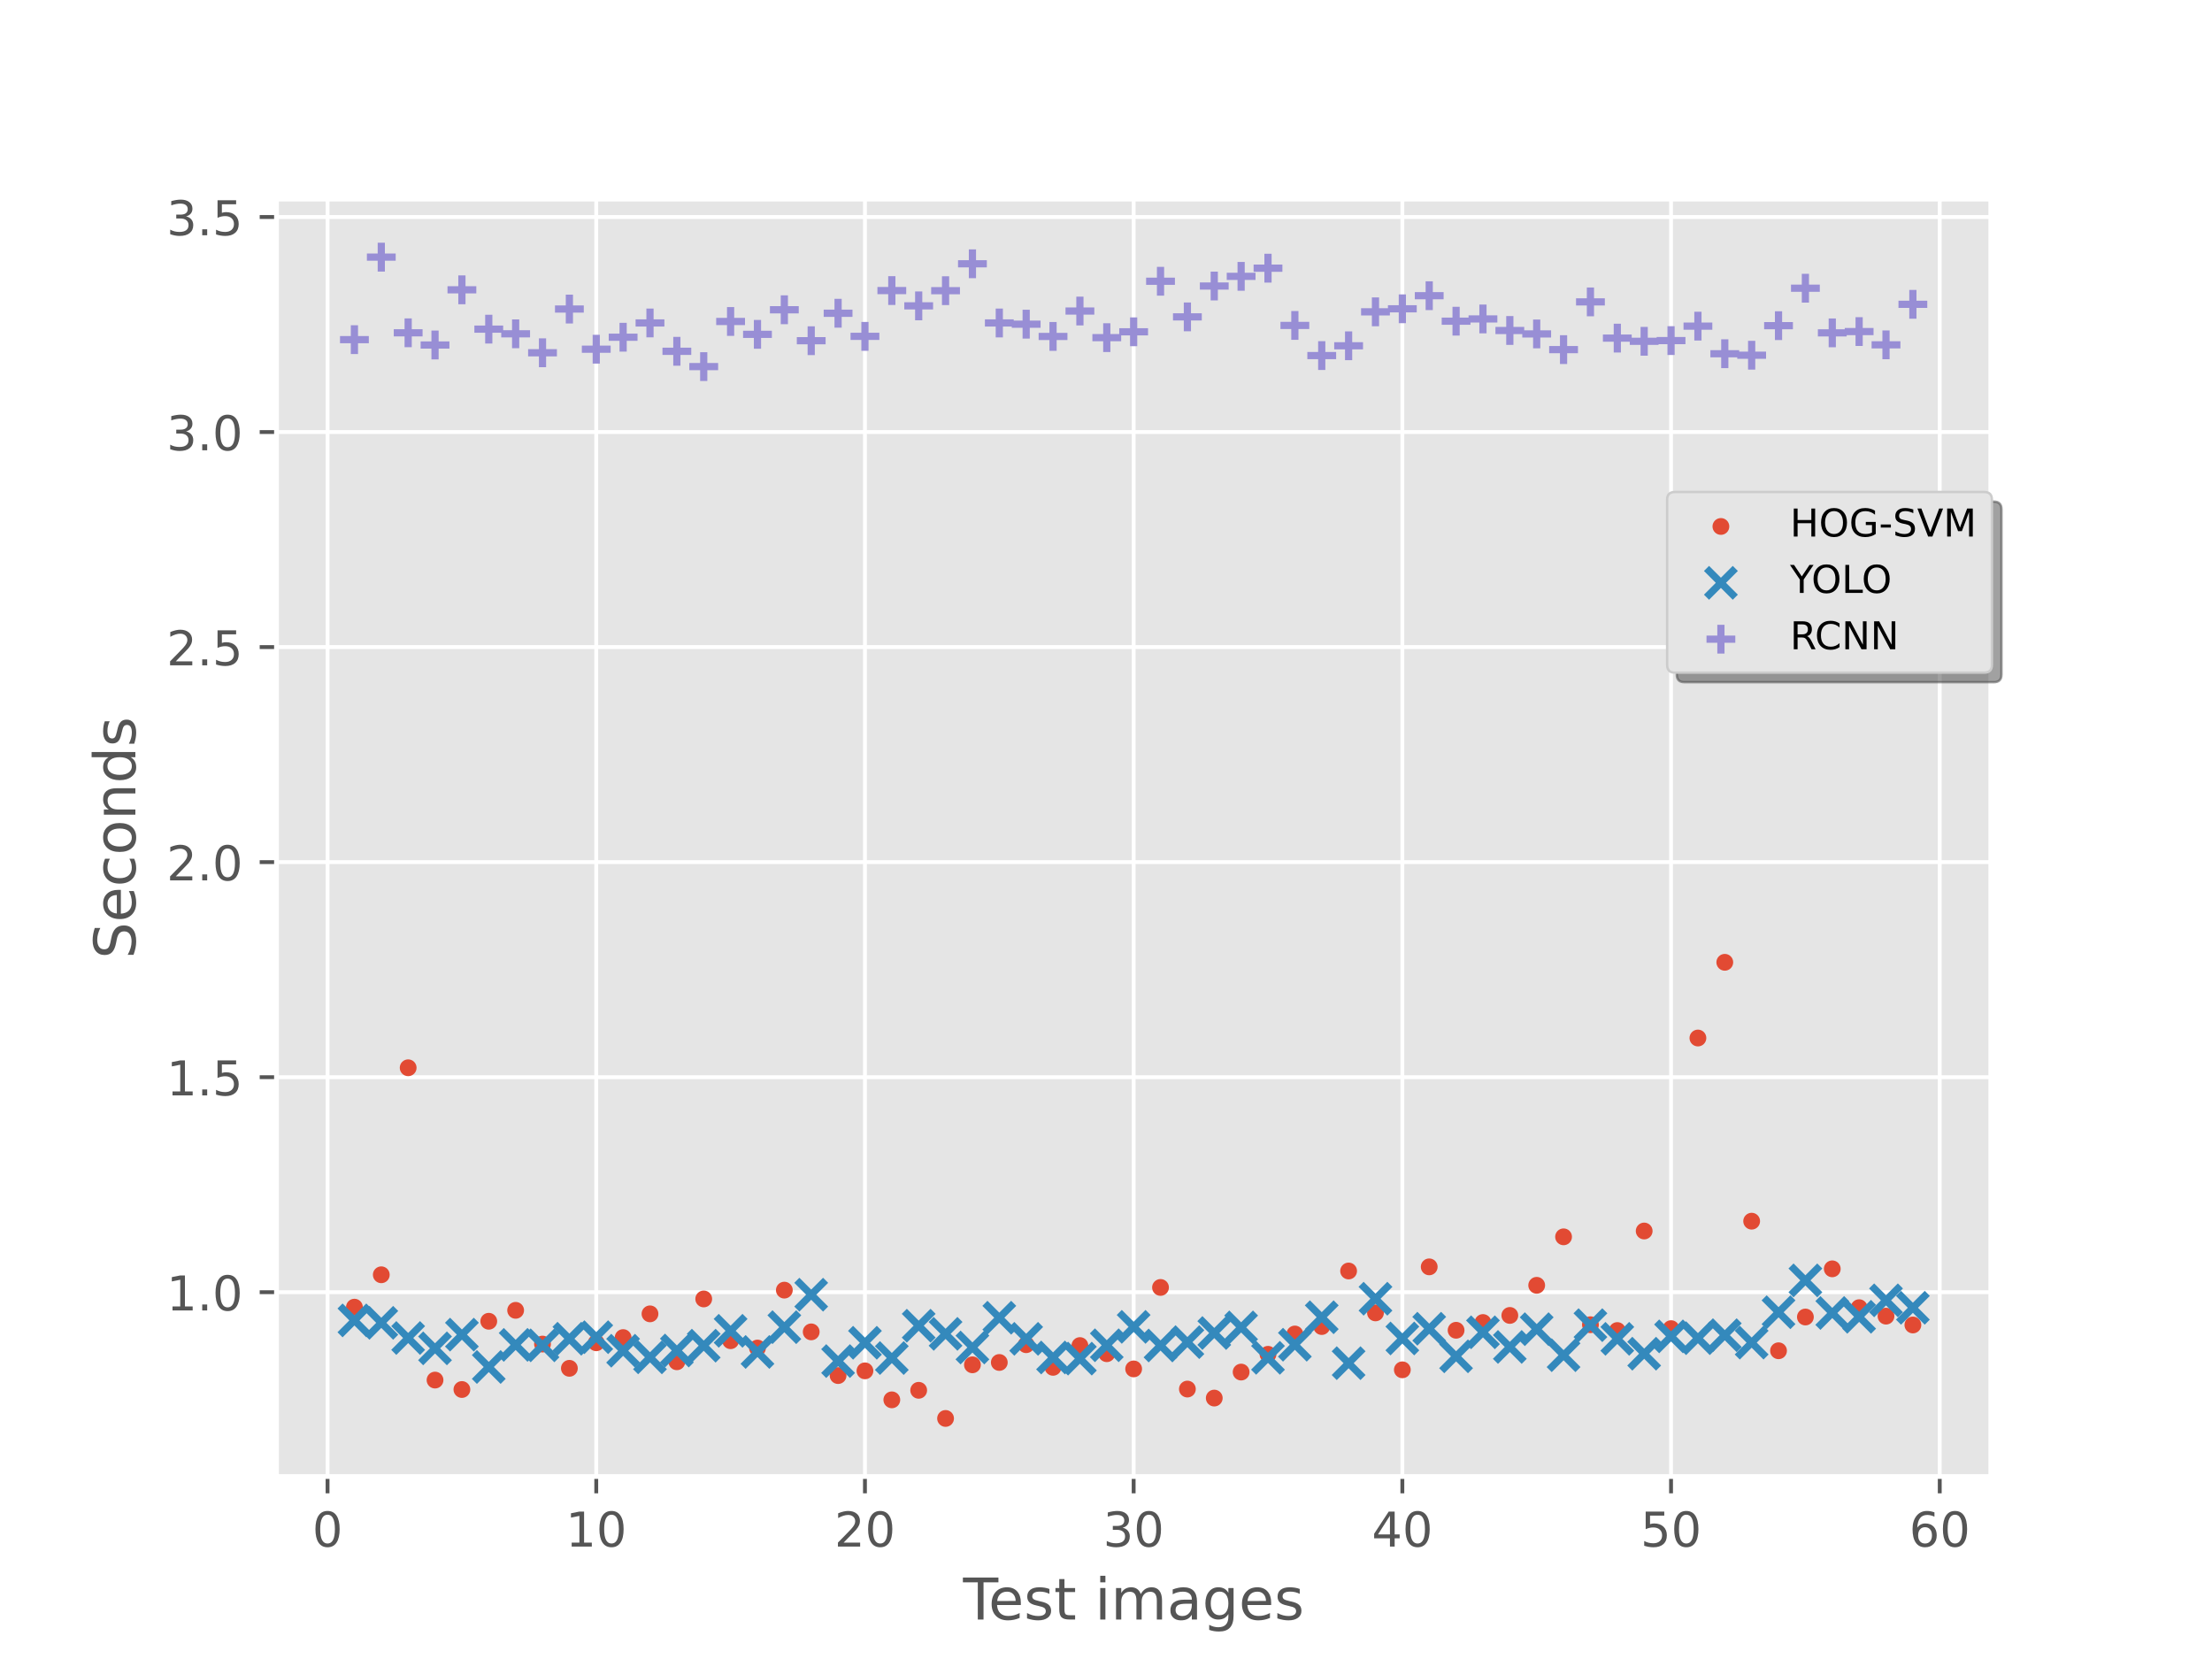 <?xml version="1.0" encoding="utf-8" standalone="no"?>
<!DOCTYPE svg PUBLIC "-//W3C//DTD SVG 1.1//EN"
  "http://www.w3.org/Graphics/SVG/1.1/DTD/svg11.dtd">
<!-- Created with matplotlib (https://matplotlib.org/) -->
<svg height="345.6pt" version="1.1" viewBox="0 0 460.8 345.6" width="460.8pt" xmlns="http://www.w3.org/2000/svg" xmlns:xlink="http://www.w3.org/1999/xlink">
 <defs>
  <style type="text/css">
*{stroke-linecap:butt;stroke-linejoin:round;}
  </style>
 </defs>
 <g id="figure_1">
  <g id="patch_1">
   <path d="M 0 345.6 
L 460.8 345.6 
L 460.8 0 
L 0 0 
z
" style="fill:#ffffff;"/>
  </g>
  <g id="axes_1">
   <g id="patch_2">
    <path d="M 57.6 307.584 
L 414.72 307.584 
L 414.72 41.472 
L 57.6 41.472 
z
" style="fill:#e5e5e5;"/>
   </g>
   <g id="matplotlib.axis_1">
    <g id="xtick_1">
     <g id="line2d_1">
      <path clip-path="url(#p760a625355)" d="M 68.235 307.584 
L 68.235 41.472 
" style="fill:none;stroke:#ffffff;stroke-linecap:square;stroke-width:0.8;"/>
     </g>
     <g id="line2d_2">
      <defs>
       <path d="M 0 0 
L 0 3.5 
" id="m067da5c553" style="stroke:#555555;stroke-width:0.8;"/>
      </defs>
      <g>
       <use style="fill:#555555;stroke:#555555;stroke-width:0.8;" x="68.235" xlink:href="#m067da5c553" y="307.584"/>
      </g>
     </g>
     <g id="text_1">
      <!-- 0 -->
      <defs>
       <path d="M 31.781 66.406 
Q 24.172 66.406 20.328 58.906 
Q 16.5 51.422 16.5 36.375 
Q 16.5 21.391 20.328 13.891 
Q 24.172 6.391 31.781 6.391 
Q 39.453 6.391 43.281 13.891 
Q 47.125 21.391 47.125 36.375 
Q 47.125 51.422 43.281 58.906 
Q 39.453 66.406 31.781 66.406 
z
M 31.781 74.219 
Q 44.047 74.219 50.516 64.516 
Q 56.984 54.828 56.984 36.375 
Q 56.984 17.969 50.516 8.266 
Q 44.047 -1.422 31.781 -1.422 
Q 19.531 -1.422 13.062 8.266 
Q 6.594 17.969 6.594 36.375 
Q 6.594 54.828 13.062 64.516 
Q 19.531 74.219 31.781 74.219 
z
" id="DejaVuSans-48"/>
      </defs>
      <g style="fill:#555555;" transform="translate(65.054 322.182)scale(0.1 -0.1)">
       <use xlink:href="#DejaVuSans-48"/>
      </g>
     </g>
    </g>
    <g id="xtick_2">
     <g id="line2d_3">
      <path clip-path="url(#p760a625355)" d="M 124.21 307.584 
L 124.21 41.472 
" style="fill:none;stroke:#ffffff;stroke-linecap:square;stroke-width:0.8;"/>
     </g>
     <g id="line2d_4">
      <g>
       <use style="fill:#555555;stroke:#555555;stroke-width:0.8;" x="124.21" xlink:href="#m067da5c553" y="307.584"/>
      </g>
     </g>
     <g id="text_2">
      <!-- 10 -->
      <defs>
       <path d="M 12.406 8.297 
L 28.516 8.297 
L 28.516 63.922 
L 10.984 60.406 
L 10.984 69.391 
L 28.422 72.906 
L 38.281 72.906 
L 38.281 8.297 
L 54.391 8.297 
L 54.391 0 
L 12.406 0 
z
" id="DejaVuSans-49"/>
      </defs>
      <g style="fill:#555555;" transform="translate(117.848 322.182)scale(0.1 -0.1)">
       <use xlink:href="#DejaVuSans-49"/>
       <use x="63.623" xlink:href="#DejaVuSans-48"/>
      </g>
     </g>
    </g>
    <g id="xtick_3">
     <g id="line2d_5">
      <path clip-path="url(#p760a625355)" d="M 180.185 307.584 
L 180.185 41.472 
" style="fill:none;stroke:#ffffff;stroke-linecap:square;stroke-width:0.8;"/>
     </g>
     <g id="line2d_6">
      <g>
       <use style="fill:#555555;stroke:#555555;stroke-width:0.8;" x="180.185" xlink:href="#m067da5c553" y="307.584"/>
      </g>
     </g>
     <g id="text_3">
      <!-- 20 -->
      <defs>
       <path d="M 19.188 8.297 
L 53.609 8.297 
L 53.609 0 
L 7.328 0 
L 7.328 8.297 
Q 12.938 14.109 22.625 23.891 
Q 32.328 33.688 34.812 36.531 
Q 39.547 41.844 41.422 45.531 
Q 43.312 49.219 43.312 52.781 
Q 43.312 58.594 39.234 62.25 
Q 35.156 65.922 28.609 65.922 
Q 23.969 65.922 18.812 64.312 
Q 13.672 62.703 7.812 59.422 
L 7.812 69.391 
Q 13.766 71.781 18.938 73 
Q 24.125 74.219 28.422 74.219 
Q 39.75 74.219 46.484 68.547 
Q 53.219 62.891 53.219 53.422 
Q 53.219 48.922 51.531 44.891 
Q 49.859 40.875 45.406 35.406 
Q 44.188 33.984 37.641 27.219 
Q 31.109 20.453 19.188 8.297 
z
" id="DejaVuSans-50"/>
      </defs>
      <g style="fill:#555555;" transform="translate(173.823 322.182)scale(0.1 -0.1)">
       <use xlink:href="#DejaVuSans-50"/>
       <use x="63.623" xlink:href="#DejaVuSans-48"/>
      </g>
     </g>
    </g>
    <g id="xtick_4">
     <g id="line2d_7">
      <path clip-path="url(#p760a625355)" d="M 236.16 307.584 
L 236.16 41.472 
" style="fill:none;stroke:#ffffff;stroke-linecap:square;stroke-width:0.8;"/>
     </g>
     <g id="line2d_8">
      <g>
       <use style="fill:#555555;stroke:#555555;stroke-width:0.8;" x="236.16" xlink:href="#m067da5c553" y="307.584"/>
      </g>
     </g>
     <g id="text_4">
      <!-- 30 -->
      <defs>
       <path d="M 40.578 39.312 
Q 47.656 37.797 51.625 33 
Q 55.609 28.219 55.609 21.188 
Q 55.609 10.406 48.188 4.484 
Q 40.766 -1.422 27.094 -1.422 
Q 22.516 -1.422 17.656 -0.516 
Q 12.797 0.391 7.625 2.203 
L 7.625 11.719 
Q 11.719 9.328 16.594 8.109 
Q 21.484 6.891 26.812 6.891 
Q 36.078 6.891 40.938 10.547 
Q 45.797 14.203 45.797 21.188 
Q 45.797 27.641 41.281 31.266 
Q 36.766 34.906 28.719 34.906 
L 20.219 34.906 
L 20.219 43.016 
L 29.109 43.016 
Q 36.375 43.016 40.234 45.922 
Q 44.094 48.828 44.094 54.297 
Q 44.094 59.906 40.109 62.906 
Q 36.141 65.922 28.719 65.922 
Q 24.656 65.922 20.016 65.031 
Q 15.375 64.156 9.812 62.312 
L 9.812 71.094 
Q 15.438 72.656 20.344 73.438 
Q 25.25 74.219 29.594 74.219 
Q 40.828 74.219 47.359 69.109 
Q 53.906 64.016 53.906 55.328 
Q 53.906 49.266 50.438 45.094 
Q 46.969 40.922 40.578 39.312 
z
" id="DejaVuSans-51"/>
      </defs>
      <g style="fill:#555555;" transform="translate(229.798 322.182)scale(0.1 -0.1)">
       <use xlink:href="#DejaVuSans-51"/>
       <use x="63.623" xlink:href="#DejaVuSans-48"/>
      </g>
     </g>
    </g>
    <g id="xtick_5">
     <g id="line2d_9">
      <path clip-path="url(#p760a625355)" d="M 292.135 307.584 
L 292.135 41.472 
" style="fill:none;stroke:#ffffff;stroke-linecap:square;stroke-width:0.8;"/>
     </g>
     <g id="line2d_10">
      <g>
       <use style="fill:#555555;stroke:#555555;stroke-width:0.8;" x="292.135" xlink:href="#m067da5c553" y="307.584"/>
      </g>
     </g>
     <g id="text_5">
      <!-- 40 -->
      <defs>
       <path d="M 37.797 64.312 
L 12.891 25.391 
L 37.797 25.391 
z
M 35.203 72.906 
L 47.609 72.906 
L 47.609 25.391 
L 58.016 25.391 
L 58.016 17.188 
L 47.609 17.188 
L 47.609 0 
L 37.797 0 
L 37.797 17.188 
L 4.891 17.188 
L 4.891 26.703 
z
" id="DejaVuSans-52"/>
      </defs>
      <g style="fill:#555555;" transform="translate(285.772 322.182)scale(0.1 -0.1)">
       <use xlink:href="#DejaVuSans-52"/>
       <use x="63.623" xlink:href="#DejaVuSans-48"/>
      </g>
     </g>
    </g>
    <g id="xtick_6">
     <g id="line2d_11">
      <path clip-path="url(#p760a625355)" d="M 348.11 307.584 
L 348.11 41.472 
" style="fill:none;stroke:#ffffff;stroke-linecap:square;stroke-width:0.8;"/>
     </g>
     <g id="line2d_12">
      <g>
       <use style="fill:#555555;stroke:#555555;stroke-width:0.8;" x="348.11" xlink:href="#m067da5c553" y="307.584"/>
      </g>
     </g>
     <g id="text_6">
      <!-- 50 -->
      <defs>
       <path d="M 10.797 72.906 
L 49.516 72.906 
L 49.516 64.594 
L 19.828 64.594 
L 19.828 46.734 
Q 21.969 47.469 24.109 47.828 
Q 26.266 48.188 28.422 48.188 
Q 40.625 48.188 47.75 41.5 
Q 54.891 34.812 54.891 23.391 
Q 54.891 11.625 47.562 5.094 
Q 40.234 -1.422 26.906 -1.422 
Q 22.312 -1.422 17.547 -0.641 
Q 12.797 0.141 7.719 1.703 
L 7.719 11.625 
Q 12.109 9.234 16.797 8.062 
Q 21.484 6.891 26.703 6.891 
Q 35.156 6.891 40.078 11.328 
Q 45.016 15.766 45.016 23.391 
Q 45.016 31 40.078 35.438 
Q 35.156 39.891 26.703 39.891 
Q 22.75 39.891 18.812 39.016 
Q 14.891 38.141 10.797 36.281 
z
" id="DejaVuSans-53"/>
      </defs>
      <g style="fill:#555555;" transform="translate(341.747 322.182)scale(0.1 -0.1)">
       <use xlink:href="#DejaVuSans-53"/>
       <use x="63.623" xlink:href="#DejaVuSans-48"/>
      </g>
     </g>
    </g>
    <g id="xtick_7">
     <g id="line2d_13">
      <path clip-path="url(#p760a625355)" d="M 404.085 307.584 
L 404.085 41.472 
" style="fill:none;stroke:#ffffff;stroke-linecap:square;stroke-width:0.8;"/>
     </g>
     <g id="line2d_14">
      <g>
       <use style="fill:#555555;stroke:#555555;stroke-width:0.8;" x="404.085" xlink:href="#m067da5c553" y="307.584"/>
      </g>
     </g>
     <g id="text_7">
      <!-- 60 -->
      <defs>
       <path d="M 33.016 40.375 
Q 26.375 40.375 22.484 35.828 
Q 18.609 31.297 18.609 23.391 
Q 18.609 15.531 22.484 10.953 
Q 26.375 6.391 33.016 6.391 
Q 39.656 6.391 43.531 10.953 
Q 47.406 15.531 47.406 23.391 
Q 47.406 31.297 43.531 35.828 
Q 39.656 40.375 33.016 40.375 
z
M 52.594 71.297 
L 52.594 62.312 
Q 48.875 64.062 45.094 64.984 
Q 41.312 65.922 37.594 65.922 
Q 27.828 65.922 22.672 59.328 
Q 17.531 52.734 16.797 39.406 
Q 19.672 43.656 24.016 45.922 
Q 28.375 48.188 33.594 48.188 
Q 44.578 48.188 50.953 41.516 
Q 57.328 34.859 57.328 23.391 
Q 57.328 12.156 50.688 5.359 
Q 44.047 -1.422 33.016 -1.422 
Q 20.359 -1.422 13.672 8.266 
Q 6.984 17.969 6.984 36.375 
Q 6.984 53.656 15.188 63.938 
Q 23.391 74.219 37.203 74.219 
Q 40.922 74.219 44.703 73.484 
Q 48.484 72.75 52.594 71.297 
z
" id="DejaVuSans-54"/>
      </defs>
      <g style="fill:#555555;" transform="translate(397.722 322.182)scale(0.1 -0.1)">
       <use xlink:href="#DejaVuSans-54"/>
       <use x="63.623" xlink:href="#DejaVuSans-48"/>
      </g>
     </g>
    </g>
    <g id="text_8">
     <!-- Test images -->
     <defs>
      <path d="M -0.297 72.906 
L 61.375 72.906 
L 61.375 64.594 
L 35.5 64.594 
L 35.5 0 
L 25.594 0 
L 25.594 64.594 
L -0.297 64.594 
z
" id="DejaVuSans-84"/>
      <path d="M 56.203 29.594 
L 56.203 25.203 
L 14.891 25.203 
Q 15.484 15.922 20.484 11.062 
Q 25.484 6.203 34.422 6.203 
Q 39.594 6.203 44.453 7.469 
Q 49.312 8.734 54.109 11.281 
L 54.109 2.781 
Q 49.266 0.734 44.188 -0.344 
Q 39.109 -1.422 33.891 -1.422 
Q 20.797 -1.422 13.156 6.188 
Q 5.516 13.812 5.516 26.812 
Q 5.516 40.234 12.766 48.109 
Q 20.016 56 32.328 56 
Q 43.359 56 49.781 48.891 
Q 56.203 41.797 56.203 29.594 
z
M 47.219 32.234 
Q 47.125 39.594 43.094 43.984 
Q 39.062 48.391 32.422 48.391 
Q 24.906 48.391 20.391 44.141 
Q 15.875 39.891 15.188 32.172 
z
" id="DejaVuSans-101"/>
      <path d="M 44.281 53.078 
L 44.281 44.578 
Q 40.484 46.531 36.375 47.5 
Q 32.281 48.484 27.875 48.484 
Q 21.188 48.484 17.844 46.438 
Q 14.5 44.391 14.5 40.281 
Q 14.5 37.156 16.891 35.375 
Q 19.281 33.594 26.516 31.984 
L 29.594 31.297 
Q 39.156 29.25 43.188 25.516 
Q 47.219 21.781 47.219 15.094 
Q 47.219 7.469 41.188 3.016 
Q 35.156 -1.422 24.609 -1.422 
Q 20.219 -1.422 15.453 -0.562 
Q 10.688 0.297 5.422 2 
L 5.422 11.281 
Q 10.406 8.688 15.234 7.391 
Q 20.062 6.109 24.812 6.109 
Q 31.156 6.109 34.562 8.281 
Q 37.984 10.453 37.984 14.406 
Q 37.984 18.062 35.516 20.016 
Q 33.062 21.969 24.703 23.781 
L 21.578 24.516 
Q 13.234 26.266 9.516 29.906 
Q 5.812 33.547 5.812 39.891 
Q 5.812 47.609 11.281 51.797 
Q 16.75 56 26.812 56 
Q 31.781 56 36.172 55.266 
Q 40.578 54.547 44.281 53.078 
z
" id="DejaVuSans-115"/>
      <path d="M 18.312 70.219 
L 18.312 54.688 
L 36.812 54.688 
L 36.812 47.703 
L 18.312 47.703 
L 18.312 18.016 
Q 18.312 11.328 20.141 9.422 
Q 21.969 7.516 27.594 7.516 
L 36.812 7.516 
L 36.812 0 
L 27.594 0 
Q 17.188 0 13.234 3.875 
Q 9.281 7.766 9.281 18.016 
L 9.281 47.703 
L 2.688 47.703 
L 2.688 54.688 
L 9.281 54.688 
L 9.281 70.219 
z
" id="DejaVuSans-116"/>
      <path id="DejaVuSans-32"/>
      <path d="M 9.422 54.688 
L 18.406 54.688 
L 18.406 0 
L 9.422 0 
z
M 9.422 75.984 
L 18.406 75.984 
L 18.406 64.594 
L 9.422 64.594 
z
" id="DejaVuSans-105"/>
      <path d="M 52 44.188 
Q 55.375 50.25 60.062 53.125 
Q 64.75 56 71.094 56 
Q 79.641 56 84.281 50.016 
Q 88.922 44.047 88.922 33.016 
L 88.922 0 
L 79.891 0 
L 79.891 32.719 
Q 79.891 40.578 77.094 44.375 
Q 74.312 48.188 68.609 48.188 
Q 61.625 48.188 57.562 43.547 
Q 53.516 38.922 53.516 30.906 
L 53.516 0 
L 44.484 0 
L 44.484 32.719 
Q 44.484 40.625 41.703 44.406 
Q 38.922 48.188 33.109 48.188 
Q 26.219 48.188 22.156 43.531 
Q 18.109 38.875 18.109 30.906 
L 18.109 0 
L 9.078 0 
L 9.078 54.688 
L 18.109 54.688 
L 18.109 46.188 
Q 21.188 51.219 25.484 53.609 
Q 29.781 56 35.688 56 
Q 41.656 56 45.828 52.969 
Q 50 49.953 52 44.188 
z
" id="DejaVuSans-109"/>
      <path d="M 34.281 27.484 
Q 23.391 27.484 19.188 25 
Q 14.984 22.516 14.984 16.5 
Q 14.984 11.719 18.141 8.906 
Q 21.297 6.109 26.703 6.109 
Q 34.188 6.109 38.703 11.406 
Q 43.219 16.703 43.219 25.484 
L 43.219 27.484 
z
M 52.203 31.203 
L 52.203 0 
L 43.219 0 
L 43.219 8.297 
Q 40.141 3.328 35.547 0.953 
Q 30.953 -1.422 24.312 -1.422 
Q 15.922 -1.422 10.953 3.297 
Q 6 8.016 6 15.922 
Q 6 25.141 12.172 29.828 
Q 18.359 34.516 30.609 34.516 
L 43.219 34.516 
L 43.219 35.406 
Q 43.219 41.609 39.141 45 
Q 35.062 48.391 27.688 48.391 
Q 23 48.391 18.547 47.266 
Q 14.109 46.141 10.016 43.891 
L 10.016 52.203 
Q 14.938 54.109 19.578 55.047 
Q 24.219 56 28.609 56 
Q 40.484 56 46.344 49.844 
Q 52.203 43.703 52.203 31.203 
z
" id="DejaVuSans-97"/>
      <path d="M 45.406 27.984 
Q 45.406 37.75 41.375 43.109 
Q 37.359 48.484 30.078 48.484 
Q 22.859 48.484 18.828 43.109 
Q 14.797 37.75 14.797 27.984 
Q 14.797 18.266 18.828 12.891 
Q 22.859 7.516 30.078 7.516 
Q 37.359 7.516 41.375 12.891 
Q 45.406 18.266 45.406 27.984 
z
M 54.391 6.781 
Q 54.391 -7.172 48.188 -13.984 
Q 42 -20.797 29.203 -20.797 
Q 24.469 -20.797 20.266 -20.094 
Q 16.062 -19.391 12.109 -17.922 
L 12.109 -9.188 
Q 16.062 -11.328 19.922 -12.344 
Q 23.781 -13.375 27.781 -13.375 
Q 36.625 -13.375 41.016 -8.766 
Q 45.406 -4.156 45.406 5.172 
L 45.406 9.625 
Q 42.625 4.781 38.281 2.391 
Q 33.938 0 27.875 0 
Q 17.828 0 11.672 7.656 
Q 5.516 15.328 5.516 27.984 
Q 5.516 40.672 11.672 48.328 
Q 17.828 56 27.875 56 
Q 33.938 56 38.281 53.609 
Q 42.625 51.219 45.406 46.391 
L 45.406 54.688 
L 54.391 54.688 
z
" id="DejaVuSans-103"/>
     </defs>
     <g style="fill:#555555;" transform="translate(200.624 337.38)scale(0.12 -0.12)">
      <use xlink:href="#DejaVuSans-84"/>
      <use x="44.084" xlink:href="#DejaVuSans-101"/>
      <use x="105.607" xlink:href="#DejaVuSans-115"/>
      <use x="157.707" xlink:href="#DejaVuSans-116"/>
      <use x="196.916" xlink:href="#DejaVuSans-32"/>
      <use x="228.703" xlink:href="#DejaVuSans-105"/>
      <use x="256.486" xlink:href="#DejaVuSans-109"/>
      <use x="353.898" xlink:href="#DejaVuSans-97"/>
      <use x="415.178" xlink:href="#DejaVuSans-103"/>
      <use x="478.654" xlink:href="#DejaVuSans-101"/>
      <use x="540.178" xlink:href="#DejaVuSans-115"/>
     </g>
    </g>
   </g>
   <g id="matplotlib.axis_2">
    <g id="ytick_1">
     <g id="line2d_15">
      <path clip-path="url(#p760a625355)" d="M 57.6 269.19 
L 414.72 269.19 
" style="fill:none;stroke:#ffffff;stroke-linecap:square;stroke-width:0.8;"/>
     </g>
     <g id="line2d_16">
      <defs>
       <path d="M 0 0 
L -3.5 0 
" id="mcb971ef10d" style="stroke:#555555;stroke-width:0.8;"/>
      </defs>
      <g>
       <use style="fill:#555555;stroke:#555555;stroke-width:0.8;" x="57.6" xlink:href="#mcb971ef10d" y="269.19"/>
      </g>
     </g>
     <g id="text_9">
      <!-- 1.0 -->
      <defs>
       <path d="M 10.688 12.406 
L 21 12.406 
L 21 0 
L 10.688 0 
z
" id="DejaVuSans-46"/>
      </defs>
      <g style="fill:#555555;" transform="translate(34.697 272.989)scale(0.1 -0.1)">
       <use xlink:href="#DejaVuSans-49"/>
       <use x="63.623" xlink:href="#DejaVuSans-46"/>
       <use x="95.41" xlink:href="#DejaVuSans-48"/>
      </g>
     </g>
    </g>
    <g id="ytick_2">
     <g id="line2d_17">
      <path clip-path="url(#p760a625355)" d="M 57.6 224.393 
L 414.72 224.393 
" style="fill:none;stroke:#ffffff;stroke-linecap:square;stroke-width:0.8;"/>
     </g>
     <g id="line2d_18">
      <g>
       <use style="fill:#555555;stroke:#555555;stroke-width:0.8;" x="57.6" xlink:href="#mcb971ef10d" y="224.393"/>
      </g>
     </g>
     <g id="text_10">
      <!-- 1.5 -->
      <g style="fill:#555555;" transform="translate(34.697 228.192)scale(0.1 -0.1)">
       <use xlink:href="#DejaVuSans-49"/>
       <use x="63.623" xlink:href="#DejaVuSans-46"/>
       <use x="95.41" xlink:href="#DejaVuSans-53"/>
      </g>
     </g>
    </g>
    <g id="ytick_3">
     <g id="line2d_19">
      <path clip-path="url(#p760a625355)" d="M 57.6 179.597 
L 414.72 179.597 
" style="fill:none;stroke:#ffffff;stroke-linecap:square;stroke-width:0.8;"/>
     </g>
     <g id="line2d_20">
      <g>
       <use style="fill:#555555;stroke:#555555;stroke-width:0.8;" x="57.6" xlink:href="#mcb971ef10d" y="179.597"/>
      </g>
     </g>
     <g id="text_11">
      <!-- 2.0 -->
      <g style="fill:#555555;" transform="translate(34.697 183.396)scale(0.1 -0.1)">
       <use xlink:href="#DejaVuSans-50"/>
       <use x="63.623" xlink:href="#DejaVuSans-46"/>
       <use x="95.41" xlink:href="#DejaVuSans-48"/>
      </g>
     </g>
    </g>
    <g id="ytick_4">
     <g id="line2d_21">
      <path clip-path="url(#p760a625355)" d="M 57.6 134.8 
L 414.72 134.8 
" style="fill:none;stroke:#ffffff;stroke-linecap:square;stroke-width:0.8;"/>
     </g>
     <g id="line2d_22">
      <g>
       <use style="fill:#555555;stroke:#555555;stroke-width:0.8;" x="57.6" xlink:href="#mcb971ef10d" y="134.8"/>
      </g>
     </g>
     <g id="text_12">
      <!-- 2.5 -->
      <g style="fill:#555555;" transform="translate(34.697 138.6)scale(0.1 -0.1)">
       <use xlink:href="#DejaVuSans-50"/>
       <use x="63.623" xlink:href="#DejaVuSans-46"/>
       <use x="95.41" xlink:href="#DejaVuSans-53"/>
      </g>
     </g>
    </g>
    <g id="ytick_5">
     <g id="line2d_23">
      <path clip-path="url(#p760a625355)" d="M 57.6 90.004 
L 414.72 90.004 
" style="fill:none;stroke:#ffffff;stroke-linecap:square;stroke-width:0.8;"/>
     </g>
     <g id="line2d_24">
      <g>
       <use style="fill:#555555;stroke:#555555;stroke-width:0.8;" x="57.6" xlink:href="#mcb971ef10d" y="90.004"/>
      </g>
     </g>
     <g id="text_13">
      <!-- 3.0 -->
      <g style="fill:#555555;" transform="translate(34.697 93.803)scale(0.1 -0.1)">
       <use xlink:href="#DejaVuSans-51"/>
       <use x="63.623" xlink:href="#DejaVuSans-46"/>
       <use x="95.41" xlink:href="#DejaVuSans-48"/>
      </g>
     </g>
    </g>
    <g id="ytick_6">
     <g id="line2d_25">
      <path clip-path="url(#p760a625355)" d="M 57.6 45.207 
L 414.72 45.207 
" style="fill:none;stroke:#ffffff;stroke-linecap:square;stroke-width:0.8;"/>
     </g>
     <g id="line2d_26">
      <g>
       <use style="fill:#555555;stroke:#555555;stroke-width:0.8;" x="57.6" xlink:href="#mcb971ef10d" y="45.207"/>
      </g>
     </g>
     <g id="text_14">
      <!-- 3.5 -->
      <g style="fill:#555555;" transform="translate(34.697 49.007)scale(0.1 -0.1)">
       <use xlink:href="#DejaVuSans-51"/>
       <use x="63.623" xlink:href="#DejaVuSans-46"/>
       <use x="95.41" xlink:href="#DejaVuSans-53"/>
      </g>
     </g>
    </g>
    <g id="text_15">
     <!-- Seconds -->
     <defs>
      <path d="M 53.516 70.516 
L 53.516 60.891 
Q 47.906 63.578 42.922 64.891 
Q 37.938 66.219 33.297 66.219 
Q 25.25 66.219 20.875 63.094 
Q 16.5 59.969 16.5 54.203 
Q 16.5 49.359 19.406 46.891 
Q 22.312 44.438 30.422 42.922 
L 36.375 41.703 
Q 47.406 39.594 52.656 34.297 
Q 57.906 29 57.906 20.125 
Q 57.906 9.516 50.797 4.047 
Q 43.703 -1.422 29.984 -1.422 
Q 24.812 -1.422 18.969 -0.25 
Q 13.141 0.922 6.891 3.219 
L 6.891 13.375 
Q 12.891 10.016 18.656 8.297 
Q 24.422 6.594 29.984 6.594 
Q 38.422 6.594 43.016 9.906 
Q 47.609 13.234 47.609 19.391 
Q 47.609 24.75 44.312 27.781 
Q 41.016 30.812 33.5 32.328 
L 27.484 33.5 
Q 16.453 35.688 11.516 40.375 
Q 6.594 45.062 6.594 53.422 
Q 6.594 63.094 13.406 68.656 
Q 20.219 74.219 32.172 74.219 
Q 37.312 74.219 42.625 73.281 
Q 47.953 72.359 53.516 70.516 
z
" id="DejaVuSans-83"/>
      <path d="M 48.781 52.594 
L 48.781 44.188 
Q 44.969 46.297 41.141 47.344 
Q 37.312 48.391 33.406 48.391 
Q 24.656 48.391 19.812 42.844 
Q 14.984 37.312 14.984 27.297 
Q 14.984 17.281 19.812 11.734 
Q 24.656 6.203 33.406 6.203 
Q 37.312 6.203 41.141 7.25 
Q 44.969 8.297 48.781 10.406 
L 48.781 2.094 
Q 45.016 0.344 40.984 -0.531 
Q 36.969 -1.422 32.422 -1.422 
Q 20.062 -1.422 12.781 6.344 
Q 5.516 14.109 5.516 27.297 
Q 5.516 40.672 12.859 48.328 
Q 20.219 56 33.016 56 
Q 37.156 56 41.109 55.141 
Q 45.062 54.297 48.781 52.594 
z
" id="DejaVuSans-99"/>
      <path d="M 30.609 48.391 
Q 23.391 48.391 19.188 42.75 
Q 14.984 37.109 14.984 27.297 
Q 14.984 17.484 19.156 11.844 
Q 23.344 6.203 30.609 6.203 
Q 37.797 6.203 41.984 11.859 
Q 46.188 17.531 46.188 27.297 
Q 46.188 37.016 41.984 42.703 
Q 37.797 48.391 30.609 48.391 
z
M 30.609 56 
Q 42.328 56 49.016 48.375 
Q 55.719 40.766 55.719 27.297 
Q 55.719 13.875 49.016 6.219 
Q 42.328 -1.422 30.609 -1.422 
Q 18.844 -1.422 12.172 6.219 
Q 5.516 13.875 5.516 27.297 
Q 5.516 40.766 12.172 48.375 
Q 18.844 56 30.609 56 
z
" id="DejaVuSans-111"/>
      <path d="M 54.891 33.016 
L 54.891 0 
L 45.906 0 
L 45.906 32.719 
Q 45.906 40.484 42.875 44.328 
Q 39.844 48.188 33.797 48.188 
Q 26.516 48.188 22.312 43.547 
Q 18.109 38.922 18.109 30.906 
L 18.109 0 
L 9.078 0 
L 9.078 54.688 
L 18.109 54.688 
L 18.109 46.188 
Q 21.344 51.125 25.703 53.562 
Q 30.078 56 35.797 56 
Q 45.219 56 50.047 50.172 
Q 54.891 44.344 54.891 33.016 
z
" id="DejaVuSans-110"/>
      <path d="M 45.406 46.391 
L 45.406 75.984 
L 54.391 75.984 
L 54.391 0 
L 45.406 0 
L 45.406 8.203 
Q 42.578 3.328 38.25 0.953 
Q 33.938 -1.422 27.875 -1.422 
Q 17.969 -1.422 11.734 6.484 
Q 5.516 14.406 5.516 27.297 
Q 5.516 40.188 11.734 48.094 
Q 17.969 56 27.875 56 
Q 33.938 56 38.25 53.625 
Q 42.578 51.266 45.406 46.391 
z
M 14.797 27.297 
Q 14.797 17.391 18.875 11.75 
Q 22.953 6.109 30.078 6.109 
Q 37.203 6.109 41.297 11.75 
Q 45.406 17.391 45.406 27.297 
Q 45.406 37.203 41.297 42.844 
Q 37.203 48.484 30.078 48.484 
Q 22.953 48.484 18.875 42.844 
Q 14.797 37.203 14.797 27.297 
z
" id="DejaVuSans-100"/>
     </defs>
     <g style="fill:#555555;" transform="translate(28.201 199.736)rotate(-90)scale(0.12 -0.12)">
      <use xlink:href="#DejaVuSans-83"/>
      <use x="63.477" xlink:href="#DejaVuSans-101"/>
      <use x="125" xlink:href="#DejaVuSans-99"/>
      <use x="179.98" xlink:href="#DejaVuSans-111"/>
      <use x="241.162" xlink:href="#DejaVuSans-110"/>
      <use x="304.541" xlink:href="#DejaVuSans-100"/>
      <use x="368.018" xlink:href="#DejaVuSans-115"/>
     </g>
    </g>
   </g>
   <g id="PathCollection_1">
    <defs>
     <path d="M 0 1.5 
C 0.398 1.5 0.779 1.342 1.061 1.061 
C 1.342 0.779 1.5 0.398 1.5 0 
C 1.5 -0.398 1.342 -0.779 1.061 -1.061 
C 0.779 -1.342 0.398 -1.5 0 -1.5 
C -0.398 -1.5 -0.779 -1.342 -1.061 -1.061 
C -1.342 -0.779 -1.5 -0.398 -1.5 0 
C -1.5 0.398 -1.342 0.779 -1.061 1.061 
C -0.779 1.342 -0.398 1.5 0 1.5 
z
" id="m1b1323caad" style="stroke:#e24a33;stroke-width:0.5;"/>
    </defs>
    <g clip-path="url(#p760a625355)">
     <use style="fill:#e24a33;stroke:#e24a33;stroke-width:0.5;" x="73.833" xlink:href="#m1b1323caad" y="272.306"/>
     <use style="fill:#e24a33;stroke:#e24a33;stroke-width:0.5;" x="79.43" xlink:href="#m1b1323caad" y="265.559"/>
     <use style="fill:#e24a33;stroke:#e24a33;stroke-width:0.5;" x="85.028" xlink:href="#m1b1323caad" y="222.437"/>
     <use style="fill:#e24a33;stroke:#e24a33;stroke-width:0.5;" x="90.625" xlink:href="#m1b1323caad" y="287.496"/>
     <use style="fill:#e24a33;stroke:#e24a33;stroke-width:0.5;" x="96.223" xlink:href="#m1b1323caad" y="289.461"/>
     <use style="fill:#e24a33;stroke:#e24a33;stroke-width:0.5;" x="101.82" xlink:href="#m1b1323caad" y="275.243"/>
     <use style="fill:#e24a33;stroke:#e24a33;stroke-width:0.5;" x="107.418" xlink:href="#m1b1323caad" y="272.966"/>
     <use style="fill:#e24a33;stroke:#e24a33;stroke-width:0.5;" x="113.015" xlink:href="#m1b1323caad" y="279.993"/>
     <use style="fill:#e24a33;stroke:#e24a33;stroke-width:0.5;" x="118.613" xlink:href="#m1b1323caad" y="285.045"/>
     <use style="fill:#e24a33;stroke:#e24a33;stroke-width:0.5;" x="124.21" xlink:href="#m1b1323caad" y="279.728"/>
     <use style="fill:#e24a33;stroke:#e24a33;stroke-width:0.5;" x="129.808" xlink:href="#m1b1323caad" y="278.641"/>
     <use style="fill:#e24a33;stroke:#e24a33;stroke-width:0.5;" x="135.405" xlink:href="#m1b1323caad" y="273.699"/>
     <use style="fill:#e24a33;stroke:#e24a33;stroke-width:0.5;" x="141.003" xlink:href="#m1b1323caad" y="283.684"/>
     <use style="fill:#e24a33;stroke:#e24a33;stroke-width:0.5;" x="146.6" xlink:href="#m1b1323caad" y="270.593"/>
     <use style="fill:#e24a33;stroke:#e24a33;stroke-width:0.5;" x="152.198" xlink:href="#m1b1323caad" y="279.296"/>
     <use style="fill:#e24a33;stroke:#e24a33;stroke-width:0.5;" x="157.795" xlink:href="#m1b1323caad" y="280.821"/>
     <use style="fill:#e24a33;stroke:#e24a33;stroke-width:0.5;" x="163.393" xlink:href="#m1b1323caad" y="268.758"/>
     <use style="fill:#e24a33;stroke:#e24a33;stroke-width:0.5;" x="168.99" xlink:href="#m1b1323caad" y="277.454"/>
     <use style="fill:#e24a33;stroke:#e24a33;stroke-width:0.5;" x="174.588" xlink:href="#m1b1323caad" y="286.557"/>
     <use style="fill:#e24a33;stroke:#e24a33;stroke-width:0.5;" x="180.185" xlink:href="#m1b1323caad" y="285.574"/>
     <use style="fill:#e24a33;stroke:#e24a33;stroke-width:0.5;" x="185.783" xlink:href="#m1b1323caad" y="291.613"/>
     <use style="fill:#e24a33;stroke:#e24a33;stroke-width:0.5;" x="191.38" xlink:href="#m1b1323caad" y="289.626"/>
     <use style="fill:#e24a33;stroke:#e24a33;stroke-width:0.5;" x="196.978" xlink:href="#m1b1323caad" y="295.488"/>
     <use style="fill:#e24a33;stroke:#e24a33;stroke-width:0.5;" x="202.575" xlink:href="#m1b1323caad" y="284.316"/>
     <use style="fill:#e24a33;stroke:#e24a33;stroke-width:0.5;" x="208.173" xlink:href="#m1b1323caad" y="283.827"/>
     <use style="fill:#e24a33;stroke:#e24a33;stroke-width:0.5;" x="213.77" xlink:href="#m1b1323caad" y="280.128"/>
     <use style="fill:#e24a33;stroke:#e24a33;stroke-width:0.5;" x="219.368" xlink:href="#m1b1323caad" y="284.842"/>
     <use style="fill:#e24a33;stroke:#e24a33;stroke-width:0.5;" x="224.965" xlink:href="#m1b1323caad" y="280.307"/>
     <use style="fill:#e24a33;stroke:#e24a33;stroke-width:0.5;" x="230.563" xlink:href="#m1b1323caad" y="282.002"/>
     <use style="fill:#e24a33;stroke:#e24a33;stroke-width:0.5;" x="236.16" xlink:href="#m1b1323caad" y="285.168"/>
     <use style="fill:#e24a33;stroke:#e24a33;stroke-width:0.5;" x="241.757" xlink:href="#m1b1323caad" y="268.198"/>
     <use style="fill:#e24a33;stroke:#e24a33;stroke-width:0.5;" x="247.355" xlink:href="#m1b1323caad" y="289.367"/>
     <use style="fill:#e24a33;stroke:#e24a33;stroke-width:0.5;" x="252.952" xlink:href="#m1b1323caad" y="291.243"/>
     <use style="fill:#e24a33;stroke:#e24a33;stroke-width:0.5;" x="258.55" xlink:href="#m1b1323caad" y="285.827"/>
     <use style="fill:#e24a33;stroke:#e24a33;stroke-width:0.5;" x="264.147" xlink:href="#m1b1323caad" y="282.127"/>
     <use style="fill:#e24a33;stroke:#e24a33;stroke-width:0.5;" x="269.745" xlink:href="#m1b1323caad" y="277.896"/>
     <use style="fill:#e24a33;stroke:#e24a33;stroke-width:0.5;" x="275.342" xlink:href="#m1b1323caad" y="276.344"/>
     <use style="fill:#e24a33;stroke:#e24a33;stroke-width:0.5;" x="280.94" xlink:href="#m1b1323caad" y="264.772"/>
     <use style="fill:#e24a33;stroke:#e24a33;stroke-width:0.5;" x="286.537" xlink:href="#m1b1323caad" y="273.5"/>
     <use style="fill:#e24a33;stroke:#e24a33;stroke-width:0.5;" x="292.135" xlink:href="#m1b1323caad" y="285.36"/>
     <use style="fill:#e24a33;stroke:#e24a33;stroke-width:0.5;" x="297.732" xlink:href="#m1b1323caad" y="263.909"/>
     <use style="fill:#e24a33;stroke:#e24a33;stroke-width:0.5;" x="303.33" xlink:href="#m1b1323caad" y="277.119"/>
     <use style="fill:#e24a33;stroke:#e24a33;stroke-width:0.5;" x="308.927" xlink:href="#m1b1323caad" y="275.504"/>
     <use style="fill:#e24a33;stroke:#e24a33;stroke-width:0.5;" x="314.525" xlink:href="#m1b1323caad" y="274.029"/>
     <use style="fill:#e24a33;stroke:#e24a33;stroke-width:0.5;" x="320.122" xlink:href="#m1b1323caad" y="267.753"/>
     <use style="fill:#e24a33;stroke:#e24a33;stroke-width:0.5;" x="325.72" xlink:href="#m1b1323caad" y="257.652"/>
     <use style="fill:#e24a33;stroke:#e24a33;stroke-width:0.5;" x="331.317" xlink:href="#m1b1323caad" y="275.963"/>
     <use style="fill:#e24a33;stroke:#e24a33;stroke-width:0.5;" x="336.915" xlink:href="#m1b1323caad" y="277.176"/>
     <use style="fill:#e24a33;stroke:#e24a33;stroke-width:0.5;" x="342.512" xlink:href="#m1b1323caad" y="256.44"/>
     <use style="fill:#e24a33;stroke:#e24a33;stroke-width:0.5;" x="348.11" xlink:href="#m1b1323caad" y="276.777"/>
     <use style="fill:#e24a33;stroke:#e24a33;stroke-width:0.5;" x="353.707" xlink:href="#m1b1323caad" y="216.238"/>
     <use style="fill:#e24a33;stroke:#e24a33;stroke-width:0.5;" x="359.305" xlink:href="#m1b1323caad" y="200.465"/>
     <use style="fill:#e24a33;stroke:#e24a33;stroke-width:0.5;" x="364.902" xlink:href="#m1b1323caad" y="254.393"/>
     <use style="fill:#e24a33;stroke:#e24a33;stroke-width:0.5;" x="370.5" xlink:href="#m1b1323caad" y="281.389"/>
     <use style="fill:#e24a33;stroke:#e24a33;stroke-width:0.5;" x="376.097" xlink:href="#m1b1323caad" y="274.357"/>
     <use style="fill:#e24a33;stroke:#e24a33;stroke-width:0.5;" x="381.695" xlink:href="#m1b1323caad" y="264.321"/>
     <use style="fill:#e24a33;stroke:#e24a33;stroke-width:0.5;" x="387.292" xlink:href="#m1b1323caad" y="272.413"/>
     <use style="fill:#e24a33;stroke:#e24a33;stroke-width:0.5;" x="392.89" xlink:href="#m1b1323caad" y="274.177"/>
     <use style="fill:#e24a33;stroke:#e24a33;stroke-width:0.5;" x="398.487" xlink:href="#m1b1323caad" y="276.018"/>
    </g>
   </g>
   <g id="PathCollection_2">
    <defs>
     <path d="M -3 0 
L 3 0 
M 0 3 
L 0 -3 
" id="mcfa6447baf" style="stroke:#988ed5;stroke-width:1.5;"/>
    </defs>
    <g clip-path="url(#p760a625355)">
     <use style="fill:#988ed5;stroke:#988ed5;stroke-width:1.5;" x="73.833" xlink:href="#mcfa6447baf" y="70.758"/>
     <use style="fill:#988ed5;stroke:#988ed5;stroke-width:1.5;" x="79.43" xlink:href="#mcfa6447baf" y="53.568"/>
     <use style="fill:#988ed5;stroke:#988ed5;stroke-width:1.5;" x="85.028" xlink:href="#mcfa6447baf" y="69.333"/>
     <use style="fill:#988ed5;stroke:#988ed5;stroke-width:1.5;" x="90.625" xlink:href="#mcfa6447baf" y="71.868"/>
     <use style="fill:#988ed5;stroke:#988ed5;stroke-width:1.5;" x="96.223" xlink:href="#mcfa6447baf" y="60.376"/>
     <use style="fill:#988ed5;stroke:#988ed5;stroke-width:1.5;" x="101.82" xlink:href="#mcfa6447baf" y="68.567"/>
     <use style="fill:#988ed5;stroke:#988ed5;stroke-width:1.5;" x="107.418" xlink:href="#mcfa6447baf" y="69.534"/>
     <use style="fill:#988ed5;stroke:#988ed5;stroke-width:1.5;" x="113.015" xlink:href="#mcfa6447baf" y="73.489"/>
     <use style="fill:#988ed5;stroke:#988ed5;stroke-width:1.5;" x="118.613" xlink:href="#mcfa6447baf" y="64.382"/>
     <use style="fill:#988ed5;stroke:#988ed5;stroke-width:1.5;" x="124.21" xlink:href="#mcfa6447baf" y="72.748"/>
     <use style="fill:#988ed5;stroke:#988ed5;stroke-width:1.5;" x="129.808" xlink:href="#mcfa6447baf" y="70.248"/>
     <use style="fill:#988ed5;stroke:#988ed5;stroke-width:1.5;" x="135.405" xlink:href="#mcfa6447baf" y="67.273"/>
     <use style="fill:#988ed5;stroke:#988ed5;stroke-width:1.5;" x="141.003" xlink:href="#mcfa6447baf" y="73.181"/>
     <use style="fill:#988ed5;stroke:#988ed5;stroke-width:1.5;" x="146.6" xlink:href="#mcfa6447baf" y="76.37"/>
     <use style="fill:#988ed5;stroke:#988ed5;stroke-width:1.5;" x="152.198" xlink:href="#mcfa6447baf" y="66.97"/>
     <use style="fill:#988ed5;stroke:#988ed5;stroke-width:1.5;" x="157.795" xlink:href="#mcfa6447baf" y="69.652"/>
     <use style="fill:#988ed5;stroke:#988ed5;stroke-width:1.5;" x="163.393" xlink:href="#mcfa6447baf" y="64.531"/>
     <use style="fill:#988ed5;stroke:#988ed5;stroke-width:1.5;" x="168.99" xlink:href="#mcfa6447baf" y="70.979"/>
     <use style="fill:#988ed5;stroke:#988ed5;stroke-width:1.5;" x="174.588" xlink:href="#mcfa6447baf" y="65.256"/>
     <use style="fill:#988ed5;stroke:#988ed5;stroke-width:1.5;" x="180.185" xlink:href="#mcfa6447baf" y="70.071"/>
     <use style="fill:#988ed5;stroke:#988ed5;stroke-width:1.5;" x="185.783" xlink:href="#mcfa6447baf" y="60.53"/>
     <use style="fill:#988ed5;stroke:#988ed5;stroke-width:1.5;" x="191.38" xlink:href="#mcfa6447baf" y="63.718"/>
     <use style="fill:#988ed5;stroke:#988ed5;stroke-width:1.5;" x="196.978" xlink:href="#mcfa6447baf" y="60.559"/>
     <use style="fill:#988ed5;stroke:#988ed5;stroke-width:1.5;" x="202.575" xlink:href="#mcfa6447baf" y="54.956"/>
     <use style="fill:#988ed5;stroke:#988ed5;stroke-width:1.5;" x="208.173" xlink:href="#mcfa6447baf" y="67.282"/>
     <use style="fill:#988ed5;stroke:#988ed5;stroke-width:1.5;" x="213.77" xlink:href="#mcfa6447baf" y="67.53"/>
     <use style="fill:#988ed5;stroke:#988ed5;stroke-width:1.5;" x="219.368" xlink:href="#mcfa6447baf" y="70.086"/>
     <use style="fill:#988ed5;stroke:#988ed5;stroke-width:1.5;" x="224.965" xlink:href="#mcfa6447baf" y="64.796"/>
     <use style="fill:#988ed5;stroke:#988ed5;stroke-width:1.5;" x="230.563" xlink:href="#mcfa6447baf" y="70.334"/>
     <use style="fill:#988ed5;stroke:#988ed5;stroke-width:1.5;" x="236.16" xlink:href="#mcfa6447baf" y="69.122"/>
     <use style="fill:#988ed5;stroke:#988ed5;stroke-width:1.5;" x="241.757" xlink:href="#mcfa6447baf" y="58.586"/>
     <use style="fill:#988ed5;stroke:#988ed5;stroke-width:1.5;" x="247.355" xlink:href="#mcfa6447baf" y="66.008"/>
     <use style="fill:#988ed5;stroke:#988ed5;stroke-width:1.5;" x="252.952" xlink:href="#mcfa6447baf" y="59.581"/>
     <use style="fill:#988ed5;stroke:#988ed5;stroke-width:1.5;" x="258.55" xlink:href="#mcfa6447baf" y="57.568"/>
     <use style="fill:#988ed5;stroke:#988ed5;stroke-width:1.5;" x="264.147" xlink:href="#mcfa6447baf" y="55.868"/>
     <use style="fill:#988ed5;stroke:#988ed5;stroke-width:1.5;" x="269.745" xlink:href="#mcfa6447baf" y="67.796"/>
     <use style="fill:#988ed5;stroke:#988ed5;stroke-width:1.5;" x="275.342" xlink:href="#mcfa6447baf" y="74.071"/>
     <use style="fill:#988ed5;stroke:#988ed5;stroke-width:1.5;" x="280.94" xlink:href="#mcfa6447baf" y="72.03"/>
     <use style="fill:#988ed5;stroke:#988ed5;stroke-width:1.5;" x="286.537" xlink:href="#mcfa6447baf" y="64.96"/>
     <use style="fill:#988ed5;stroke:#988ed5;stroke-width:1.5;" x="292.135" xlink:href="#mcfa6447baf" y="64.326"/>
     <use style="fill:#988ed5;stroke:#988ed5;stroke-width:1.5;" x="297.732" xlink:href="#mcfa6447baf" y="61.598"/>
     <use style="fill:#988ed5;stroke:#988ed5;stroke-width:1.5;" x="303.33" xlink:href="#mcfa6447baf" y="66.907"/>
     <use style="fill:#988ed5;stroke:#988ed5;stroke-width:1.5;" x="308.927" xlink:href="#mcfa6447baf" y="66.442"/>
     <use style="fill:#988ed5;stroke:#988ed5;stroke-width:1.5;" x="314.525" xlink:href="#mcfa6447baf" y="68.844"/>
     <use style="fill:#988ed5;stroke:#988ed5;stroke-width:1.5;" x="320.122" xlink:href="#mcfa6447baf" y="69.56"/>
     <use style="fill:#988ed5;stroke:#988ed5;stroke-width:1.5;" x="325.72" xlink:href="#mcfa6447baf" y="72.832"/>
     <use style="fill:#988ed5;stroke:#988ed5;stroke-width:1.5;" x="331.317" xlink:href="#mcfa6447baf" y="62.887"/>
     <use style="fill:#988ed5;stroke:#988ed5;stroke-width:1.5;" x="336.915" xlink:href="#mcfa6447baf" y="70.431"/>
     <use style="fill:#988ed5;stroke:#988ed5;stroke-width:1.5;" x="342.512" xlink:href="#mcfa6447baf" y="71.101"/>
     <use style="fill:#988ed5;stroke:#988ed5;stroke-width:1.5;" x="348.11" xlink:href="#mcfa6447baf" y="70.953"/>
     <use style="fill:#988ed5;stroke:#988ed5;stroke-width:1.5;" x="353.707" xlink:href="#mcfa6447baf" y="67.937"/>
     <use style="fill:#988ed5;stroke:#988ed5;stroke-width:1.5;" x="359.305" xlink:href="#mcfa6447baf" y="73.686"/>
     <use style="fill:#988ed5;stroke:#988ed5;stroke-width:1.5;" x="364.902" xlink:href="#mcfa6447baf" y="73.996"/>
     <use style="fill:#988ed5;stroke:#988ed5;stroke-width:1.5;" x="370.5" xlink:href="#mcfa6447baf" y="67.842"/>
     <use style="fill:#988ed5;stroke:#988ed5;stroke-width:1.5;" x="376.097" xlink:href="#mcfa6447baf" y="60.037"/>
     <use style="fill:#988ed5;stroke:#988ed5;stroke-width:1.5;" x="381.695" xlink:href="#mcfa6447baf" y="69.34"/>
     <use style="fill:#988ed5;stroke:#988ed5;stroke-width:1.5;" x="387.292" xlink:href="#mcfa6447baf" y="69.069"/>
     <use style="fill:#988ed5;stroke:#988ed5;stroke-width:1.5;" x="392.89" xlink:href="#mcfa6447baf" y="71.836"/>
     <use style="fill:#988ed5;stroke:#988ed5;stroke-width:1.5;" x="398.487" xlink:href="#mcfa6447baf" y="63.398"/>
    </g>
   </g>
   <g id="PathCollection_3">
    <defs>
     <path d="M -3 3 
L 3 -3 
M -3 -3 
L 3 3 
" id="m2882a1b7bf" style="stroke:#3489bc;stroke-width:1.5;"/>
    </defs>
    <g clip-path="url(#p760a625355)">
     <use style="fill:#3489bc;stroke:#3489bc;stroke-width:1.5;" x="73.833" xlink:href="#m2882a1b7bf" y="275.063"/>
     <use style="fill:#3489bc;stroke:#3489bc;stroke-width:1.5;" x="79.43" xlink:href="#m2882a1b7bf" y="275.571"/>
     <use style="fill:#3489bc;stroke:#3489bc;stroke-width:1.5;" x="85.028" xlink:href="#m2882a1b7bf" y="278.729"/>
     <use style="fill:#3489bc;stroke:#3489bc;stroke-width:1.5;" x="90.625" xlink:href="#m2882a1b7bf" y="280.886"/>
     <use style="fill:#3489bc;stroke:#3489bc;stroke-width:1.5;" x="96.223" xlink:href="#m2882a1b7bf" y="278.026"/>
     <use style="fill:#3489bc;stroke:#3489bc;stroke-width:1.5;" x="101.82" xlink:href="#m2882a1b7bf" y="284.766"/>
     <use style="fill:#3489bc;stroke:#3489bc;stroke-width:1.5;" x="107.418" xlink:href="#m2882a1b7bf" y="280.162"/>
     <use style="fill:#3489bc;stroke:#3489bc;stroke-width:1.5;" x="113.015" xlink:href="#m2882a1b7bf" y="280.258"/>
     <use style="fill:#3489bc;stroke:#3489bc;stroke-width:1.5;" x="118.613" xlink:href="#m2882a1b7bf" y="278.882"/>
     <use style="fill:#3489bc;stroke:#3489bc;stroke-width:1.5;" x="124.21" xlink:href="#m2882a1b7bf" y="278.562"/>
     <use style="fill:#3489bc;stroke:#3489bc;stroke-width:1.5;" x="129.808" xlink:href="#m2882a1b7bf" y="281.38"/>
     <use style="fill:#3489bc;stroke:#3489bc;stroke-width:1.5;" x="135.405" xlink:href="#m2882a1b7bf" y="282.758"/>
     <use style="fill:#3489bc;stroke:#3489bc;stroke-width:1.5;" x="141.003" xlink:href="#m2882a1b7bf" y="281.336"/>
     <use style="fill:#3489bc;stroke:#3489bc;stroke-width:1.5;" x="146.6" xlink:href="#m2882a1b7bf" y="280.327"/>
     <use style="fill:#3489bc;stroke:#3489bc;stroke-width:1.5;" x="152.198" xlink:href="#m2882a1b7bf" y="277.231"/>
     <use style="fill:#3489bc;stroke:#3489bc;stroke-width:1.5;" x="157.795" xlink:href="#m2882a1b7bf" y="281.636"/>
     <use style="fill:#3489bc;stroke:#3489bc;stroke-width:1.5;" x="163.393" xlink:href="#m2882a1b7bf" y="276.473"/>
     <use style="fill:#3489bc;stroke:#3489bc;stroke-width:1.5;" x="168.99" xlink:href="#m2882a1b7bf" y="269.708"/>
     <use style="fill:#3489bc;stroke:#3489bc;stroke-width:1.5;" x="174.588" xlink:href="#m2882a1b7bf" y="283.537"/>
     <use style="fill:#3489bc;stroke:#3489bc;stroke-width:1.5;" x="180.185" xlink:href="#m2882a1b7bf" y="279.72"/>
     <use style="fill:#3489bc;stroke:#3489bc;stroke-width:1.5;" x="185.783" xlink:href="#m2882a1b7bf" y="282.902"/>
     <use style="fill:#3489bc;stroke:#3489bc;stroke-width:1.5;" x="191.38" xlink:href="#m2882a1b7bf" y="276.17"/>
     <use style="fill:#3489bc;stroke:#3489bc;stroke-width:1.5;" x="196.978" xlink:href="#m2882a1b7bf" y="277.863"/>
     <use style="fill:#3489bc;stroke:#3489bc;stroke-width:1.5;" x="202.575" xlink:href="#m2882a1b7bf" y="280.707"/>
     <use style="fill:#3489bc;stroke:#3489bc;stroke-width:1.5;" x="208.173" xlink:href="#m2882a1b7bf" y="274.504"/>
     <use style="fill:#3489bc;stroke:#3489bc;stroke-width:1.5;" x="213.77" xlink:href="#m2882a1b7bf" y="278.905"/>
     <use style="fill:#3489bc;stroke:#3489bc;stroke-width:1.5;" x="219.368" xlink:href="#m2882a1b7bf" y="282.788"/>
     <use style="fill:#3489bc;stroke:#3489bc;stroke-width:1.5;" x="224.965" xlink:href="#m2882a1b7bf" y="283.024"/>
     <use style="fill:#3489bc;stroke:#3489bc;stroke-width:1.5;" x="230.563" xlink:href="#m2882a1b7bf" y="280.245"/>
     <use style="fill:#3489bc;stroke:#3489bc;stroke-width:1.5;" x="236.16" xlink:href="#m2882a1b7bf" y="276.407"/>
     <use style="fill:#3489bc;stroke:#3489bc;stroke-width:1.5;" x="241.757" xlink:href="#m2882a1b7bf" y="280.29"/>
     <use style="fill:#3489bc;stroke:#3489bc;stroke-width:1.5;" x="247.355" xlink:href="#m2882a1b7bf" y="279.589"/>
     <use style="fill:#3489bc;stroke:#3489bc;stroke-width:1.5;" x="252.952" xlink:href="#m2882a1b7bf" y="277.693"/>
     <use style="fill:#3489bc;stroke:#3489bc;stroke-width:1.5;" x="258.55" xlink:href="#m2882a1b7bf" y="276.523"/>
     <use style="fill:#3489bc;stroke:#3489bc;stroke-width:1.5;" x="264.147" xlink:href="#m2882a1b7bf" y="282.856"/>
     <use style="fill:#3489bc;stroke:#3489bc;stroke-width:1.5;" x="269.745" xlink:href="#m2882a1b7bf" y="280.129"/>
     <use style="fill:#3489bc;stroke:#3489bc;stroke-width:1.5;" x="275.342" xlink:href="#m2882a1b7bf" y="274.407"/>
     <use style="fill:#3489bc;stroke:#3489bc;stroke-width:1.5;" x="280.94" xlink:href="#m2882a1b7bf" y="283.969"/>
     <use style="fill:#3489bc;stroke:#3489bc;stroke-width:1.5;" x="286.537" xlink:href="#m2882a1b7bf" y="270.545"/>
     <use style="fill:#3489bc;stroke:#3489bc;stroke-width:1.5;" x="292.135" xlink:href="#m2882a1b7bf" y="278.824"/>
     <use style="fill:#3489bc;stroke:#3489bc;stroke-width:1.5;" x="297.732" xlink:href="#m2882a1b7bf" y="276.798"/>
     <use style="fill:#3489bc;stroke:#3489bc;stroke-width:1.5;" x="303.33" xlink:href="#m2882a1b7bf" y="282.546"/>
     <use style="fill:#3489bc;stroke:#3489bc;stroke-width:1.5;" x="308.927" xlink:href="#m2882a1b7bf" y="277.542"/>
     <use style="fill:#3489bc;stroke:#3489bc;stroke-width:1.5;" x="314.525" xlink:href="#m2882a1b7bf" y="280.591"/>
     <use style="fill:#3489bc;stroke:#3489bc;stroke-width:1.5;" x="320.122" xlink:href="#m2882a1b7bf" y="276.894"/>
     <use style="fill:#3489bc;stroke:#3489bc;stroke-width:1.5;" x="325.72" xlink:href="#m2882a1b7bf" y="282.312"/>
     <use style="fill:#3489bc;stroke:#3489bc;stroke-width:1.5;" x="331.317" xlink:href="#m2882a1b7bf" y="276.058"/>
     <use style="fill:#3489bc;stroke:#3489bc;stroke-width:1.5;" x="336.915" xlink:href="#m2882a1b7bf" y="278.905"/>
     <use style="fill:#3489bc;stroke:#3489bc;stroke-width:1.5;" x="342.512" xlink:href="#m2882a1b7bf" y="281.999"/>
     <use style="fill:#3489bc;stroke:#3489bc;stroke-width:1.5;" x="348.11" xlink:href="#m2882a1b7bf" y="278.389"/>
     <use style="fill:#3489bc;stroke:#3489bc;stroke-width:1.5;" x="353.707" xlink:href="#m2882a1b7bf" y="278.767"/>
     <use style="fill:#3489bc;stroke:#3489bc;stroke-width:1.5;" x="359.305" xlink:href="#m2882a1b7bf" y="278.147"/>
     <use style="fill:#3489bc;stroke:#3489bc;stroke-width:1.5;" x="364.902" xlink:href="#m2882a1b7bf" y="279.692"/>
     <use style="fill:#3489bc;stroke:#3489bc;stroke-width:1.5;" x="370.5" xlink:href="#m2882a1b7bf" y="273.363"/>
     <use style="fill:#3489bc;stroke:#3489bc;stroke-width:1.5;" x="376.097" xlink:href="#m2882a1b7bf" y="266.728"/>
     <use style="fill:#3489bc;stroke:#3489bc;stroke-width:1.5;" x="381.695" xlink:href="#m2882a1b7bf" y="273.518"/>
     <use style="fill:#3489bc;stroke:#3489bc;stroke-width:1.5;" x="387.292" xlink:href="#m2882a1b7bf" y="274.31"/>
     <use style="fill:#3489bc;stroke:#3489bc;stroke-width:1.5;" x="392.89" xlink:href="#m2882a1b7bf" y="270.884"/>
     <use style="fill:#3489bc;stroke:#3489bc;stroke-width:1.5;" x="398.487" xlink:href="#m2882a1b7bf" y="272.432"/>
    </g>
   </g>
   <g id="patch_3">
    <path d="M 57.6 307.584 
L 57.6 41.472 
" style="fill:none;stroke:#ffffff;stroke-linecap:square;stroke-linejoin:miter;"/>
   </g>
   <g id="patch_4">
    <path d="M 414.72 307.584 
L 414.72 41.472 
" style="fill:none;stroke:#ffffff;stroke-linecap:square;stroke-linejoin:miter;"/>
   </g>
   <g id="patch_5">
    <path d="M 57.6 307.584 
L 414.72 307.584 
" style="fill:none;stroke:#ffffff;stroke-linecap:square;stroke-linejoin:miter;"/>
   </g>
   <g id="patch_6">
    <path d="M 57.6 41.472 
L 414.72 41.472 
" style="fill:none;stroke:#ffffff;stroke-linecap:square;stroke-linejoin:miter;"/>
   </g>
   <g id="legend_1">
    <g id="patch_7">
     <path d="M 350.896 142.119 
L 415.349 142.119 
Q 416.949 142.119 416.949 140.519 
L 416.949 106.092 
Q 416.949 104.492 415.349 104.492 
L 350.896 104.492 
Q 349.296 104.492 349.296 106.092 
L 349.296 140.519 
Q 349.296 142.119 350.896 142.119 
z
" style="fill:#454545;opacity:0.5;stroke:#454545;stroke-linejoin:miter;stroke-width:0.5;"/>
    </g>
    <g id="patch_8">
     <path d="M 348.896 140.119 
L 413.349 140.119 
Q 414.949 140.119 414.949 138.519 
L 414.949 104.092 
Q 414.949 102.492 413.349 102.492 
L 348.896 102.492 
Q 347.296 102.492 347.296 104.092 
L 347.296 138.519 
Q 347.296 140.119 348.896 140.119 
z
" style="fill:#e5e5e5;stroke:#cccccc;stroke-linejoin:miter;stroke-width:0.5;"/>
    </g>
    <g id="PathCollection_4">
     <g>
      <use style="fill:#e24a33;stroke:#e24a33;stroke-width:0.5;" x="358.496" xlink:href="#m1b1323caad" y="109.671"/>
     </g>
    </g>
    <g id="text_16">
     <!-- HOG-SVM -->
     <defs>
      <path d="M 9.812 72.906 
L 19.672 72.906 
L 19.672 43.016 
L 55.516 43.016 
L 55.516 72.906 
L 65.375 72.906 
L 65.375 0 
L 55.516 0 
L 55.516 34.719 
L 19.672 34.719 
L 19.672 0 
L 9.812 0 
z
" id="DejaVuSans-72"/>
      <path d="M 39.406 66.219 
Q 28.656 66.219 22.328 58.203 
Q 16.016 50.203 16.016 36.375 
Q 16.016 22.609 22.328 14.594 
Q 28.656 6.594 39.406 6.594 
Q 50.141 6.594 56.422 14.594 
Q 62.703 22.609 62.703 36.375 
Q 62.703 50.203 56.422 58.203 
Q 50.141 66.219 39.406 66.219 
z
M 39.406 74.219 
Q 54.734 74.219 63.906 63.938 
Q 73.094 53.656 73.094 36.375 
Q 73.094 19.141 63.906 8.859 
Q 54.734 -1.422 39.406 -1.422 
Q 24.031 -1.422 14.812 8.828 
Q 5.609 19.094 5.609 36.375 
Q 5.609 53.656 14.812 63.938 
Q 24.031 74.219 39.406 74.219 
z
" id="DejaVuSans-79"/>
      <path d="M 59.516 10.406 
L 59.516 29.984 
L 43.406 29.984 
L 43.406 38.094 
L 69.281 38.094 
L 69.281 6.781 
Q 63.578 2.734 56.688 0.656 
Q 49.812 -1.422 42 -1.422 
Q 24.906 -1.422 15.25 8.562 
Q 5.609 18.562 5.609 36.375 
Q 5.609 54.25 15.25 64.234 
Q 24.906 74.219 42 74.219 
Q 49.125 74.219 55.547 72.453 
Q 61.969 70.703 67.391 67.281 
L 67.391 56.781 
Q 61.922 61.422 55.766 63.766 
Q 49.609 66.109 42.828 66.109 
Q 29.438 66.109 22.719 58.641 
Q 16.016 51.172 16.016 36.375 
Q 16.016 21.625 22.719 14.156 
Q 29.438 6.688 42.828 6.688 
Q 48.047 6.688 52.141 7.594 
Q 56.25 8.5 59.516 10.406 
z
" id="DejaVuSans-71"/>
      <path d="M 4.891 31.391 
L 31.203 31.391 
L 31.203 23.391 
L 4.891 23.391 
z
" id="DejaVuSans-45"/>
      <path d="M 28.609 0 
L 0.781 72.906 
L 11.078 72.906 
L 34.188 11.531 
L 57.328 72.906 
L 67.578 72.906 
L 39.797 0 
z
" id="DejaVuSans-86"/>
      <path d="M 9.812 72.906 
L 24.516 72.906 
L 43.109 23.297 
L 61.812 72.906 
L 76.516 72.906 
L 76.516 0 
L 66.891 0 
L 66.891 64.016 
L 48.094 14.016 
L 38.188 14.016 
L 19.391 64.016 
L 19.391 0 
L 9.812 0 
z
" id="DejaVuSans-77"/>
     </defs>
     <g transform="translate(372.896 111.771)scale(0.08 -0.08)">
      <use xlink:href="#DejaVuSans-72"/>
      <use x="75.195" xlink:href="#DejaVuSans-79"/>
      <use x="153.906" xlink:href="#DejaVuSans-71"/>
      <use x="231.396" xlink:href="#DejaVuSans-45"/>
      <use x="267.48" xlink:href="#DejaVuSans-83"/>
      <use x="330.957" xlink:href="#DejaVuSans-86"/>
      <use x="399.365" xlink:href="#DejaVuSans-77"/>
     </g>
    </g>
    <g id="PathCollection_5">
     <g>
      <use style="fill:#3489bc;stroke:#3489bc;stroke-width:1.5;" x="358.496" xlink:href="#m2882a1b7bf" y="121.413"/>
     </g>
    </g>
    <g id="text_17">
     <!-- YOLO -->
     <defs>
      <path d="M -0.203 72.906 
L 10.406 72.906 
L 30.609 42.922 
L 50.688 72.906 
L 61.281 72.906 
L 35.5 34.719 
L 35.5 0 
L 25.594 0 
L 25.594 34.719 
z
" id="DejaVuSans-89"/>
      <path d="M 9.812 72.906 
L 19.672 72.906 
L 19.672 8.297 
L 55.172 8.297 
L 55.172 0 
L 9.812 0 
z
" id="DejaVuSans-76"/>
     </defs>
     <g transform="translate(372.896 123.513)scale(0.08 -0.08)">
      <use xlink:href="#DejaVuSans-89"/>
      <use x="55.584" xlink:href="#DejaVuSans-79"/>
      <use x="134.295" xlink:href="#DejaVuSans-76"/>
      <use x="186.383" xlink:href="#DejaVuSans-79"/>
     </g>
    </g>
    <g id="PathCollection_6">
     <g>
      <use style="fill:#988ed5;stroke:#988ed5;stroke-width:1.5;" x="358.496" xlink:href="#mcfa6447baf" y="133.156"/>
     </g>
    </g>
    <g id="text_18">
     <!-- RCNN -->
     <defs>
      <path d="M 44.391 34.188 
Q 47.562 33.109 50.562 29.594 
Q 53.562 26.078 56.594 19.922 
L 66.609 0 
L 56 0 
L 46.688 18.703 
Q 43.062 26.031 39.672 28.422 
Q 36.281 30.812 30.422 30.812 
L 19.672 30.812 
L 19.672 0 
L 9.812 0 
L 9.812 72.906 
L 32.078 72.906 
Q 44.578 72.906 50.734 67.672 
Q 56.891 62.453 56.891 51.906 
Q 56.891 45.016 53.688 40.469 
Q 50.484 35.938 44.391 34.188 
z
M 19.672 64.797 
L 19.672 38.922 
L 32.078 38.922 
Q 39.203 38.922 42.844 42.219 
Q 46.484 45.516 46.484 51.906 
Q 46.484 58.297 42.844 61.547 
Q 39.203 64.797 32.078 64.797 
z
" id="DejaVuSans-82"/>
      <path d="M 64.406 67.281 
L 64.406 56.891 
Q 59.422 61.531 53.781 63.812 
Q 48.141 66.109 41.797 66.109 
Q 29.297 66.109 22.656 58.469 
Q 16.016 50.828 16.016 36.375 
Q 16.016 21.969 22.656 14.328 
Q 29.297 6.688 41.797 6.688 
Q 48.141 6.688 53.781 8.984 
Q 59.422 11.281 64.406 15.922 
L 64.406 5.609 
Q 59.234 2.094 53.438 0.328 
Q 47.656 -1.422 41.219 -1.422 
Q 24.656 -1.422 15.125 8.703 
Q 5.609 18.844 5.609 36.375 
Q 5.609 53.953 15.125 64.078 
Q 24.656 74.219 41.219 74.219 
Q 47.75 74.219 53.531 72.484 
Q 59.328 70.75 64.406 67.281 
z
" id="DejaVuSans-67"/>
      <path d="M 9.812 72.906 
L 23.094 72.906 
L 55.422 11.922 
L 55.422 72.906 
L 64.984 72.906 
L 64.984 0 
L 51.703 0 
L 19.391 60.984 
L 19.391 0 
L 9.812 0 
z
" id="DejaVuSans-78"/>
     </defs>
     <g transform="translate(372.896 135.256)scale(0.08 -0.08)">
      <use xlink:href="#DejaVuSans-82"/>
      <use x="64.482" xlink:href="#DejaVuSans-67"/>
      <use x="134.307" xlink:href="#DejaVuSans-78"/>
      <use x="209.111" xlink:href="#DejaVuSans-78"/>
     </g>
    </g>
   </g>
  </g>
 </g>
 <defs>
  <clipPath id="p760a625355">
   <rect height="266.112" width="357.12" x="57.6" y="41.472"/>
  </clipPath>
 </defs>
</svg>
